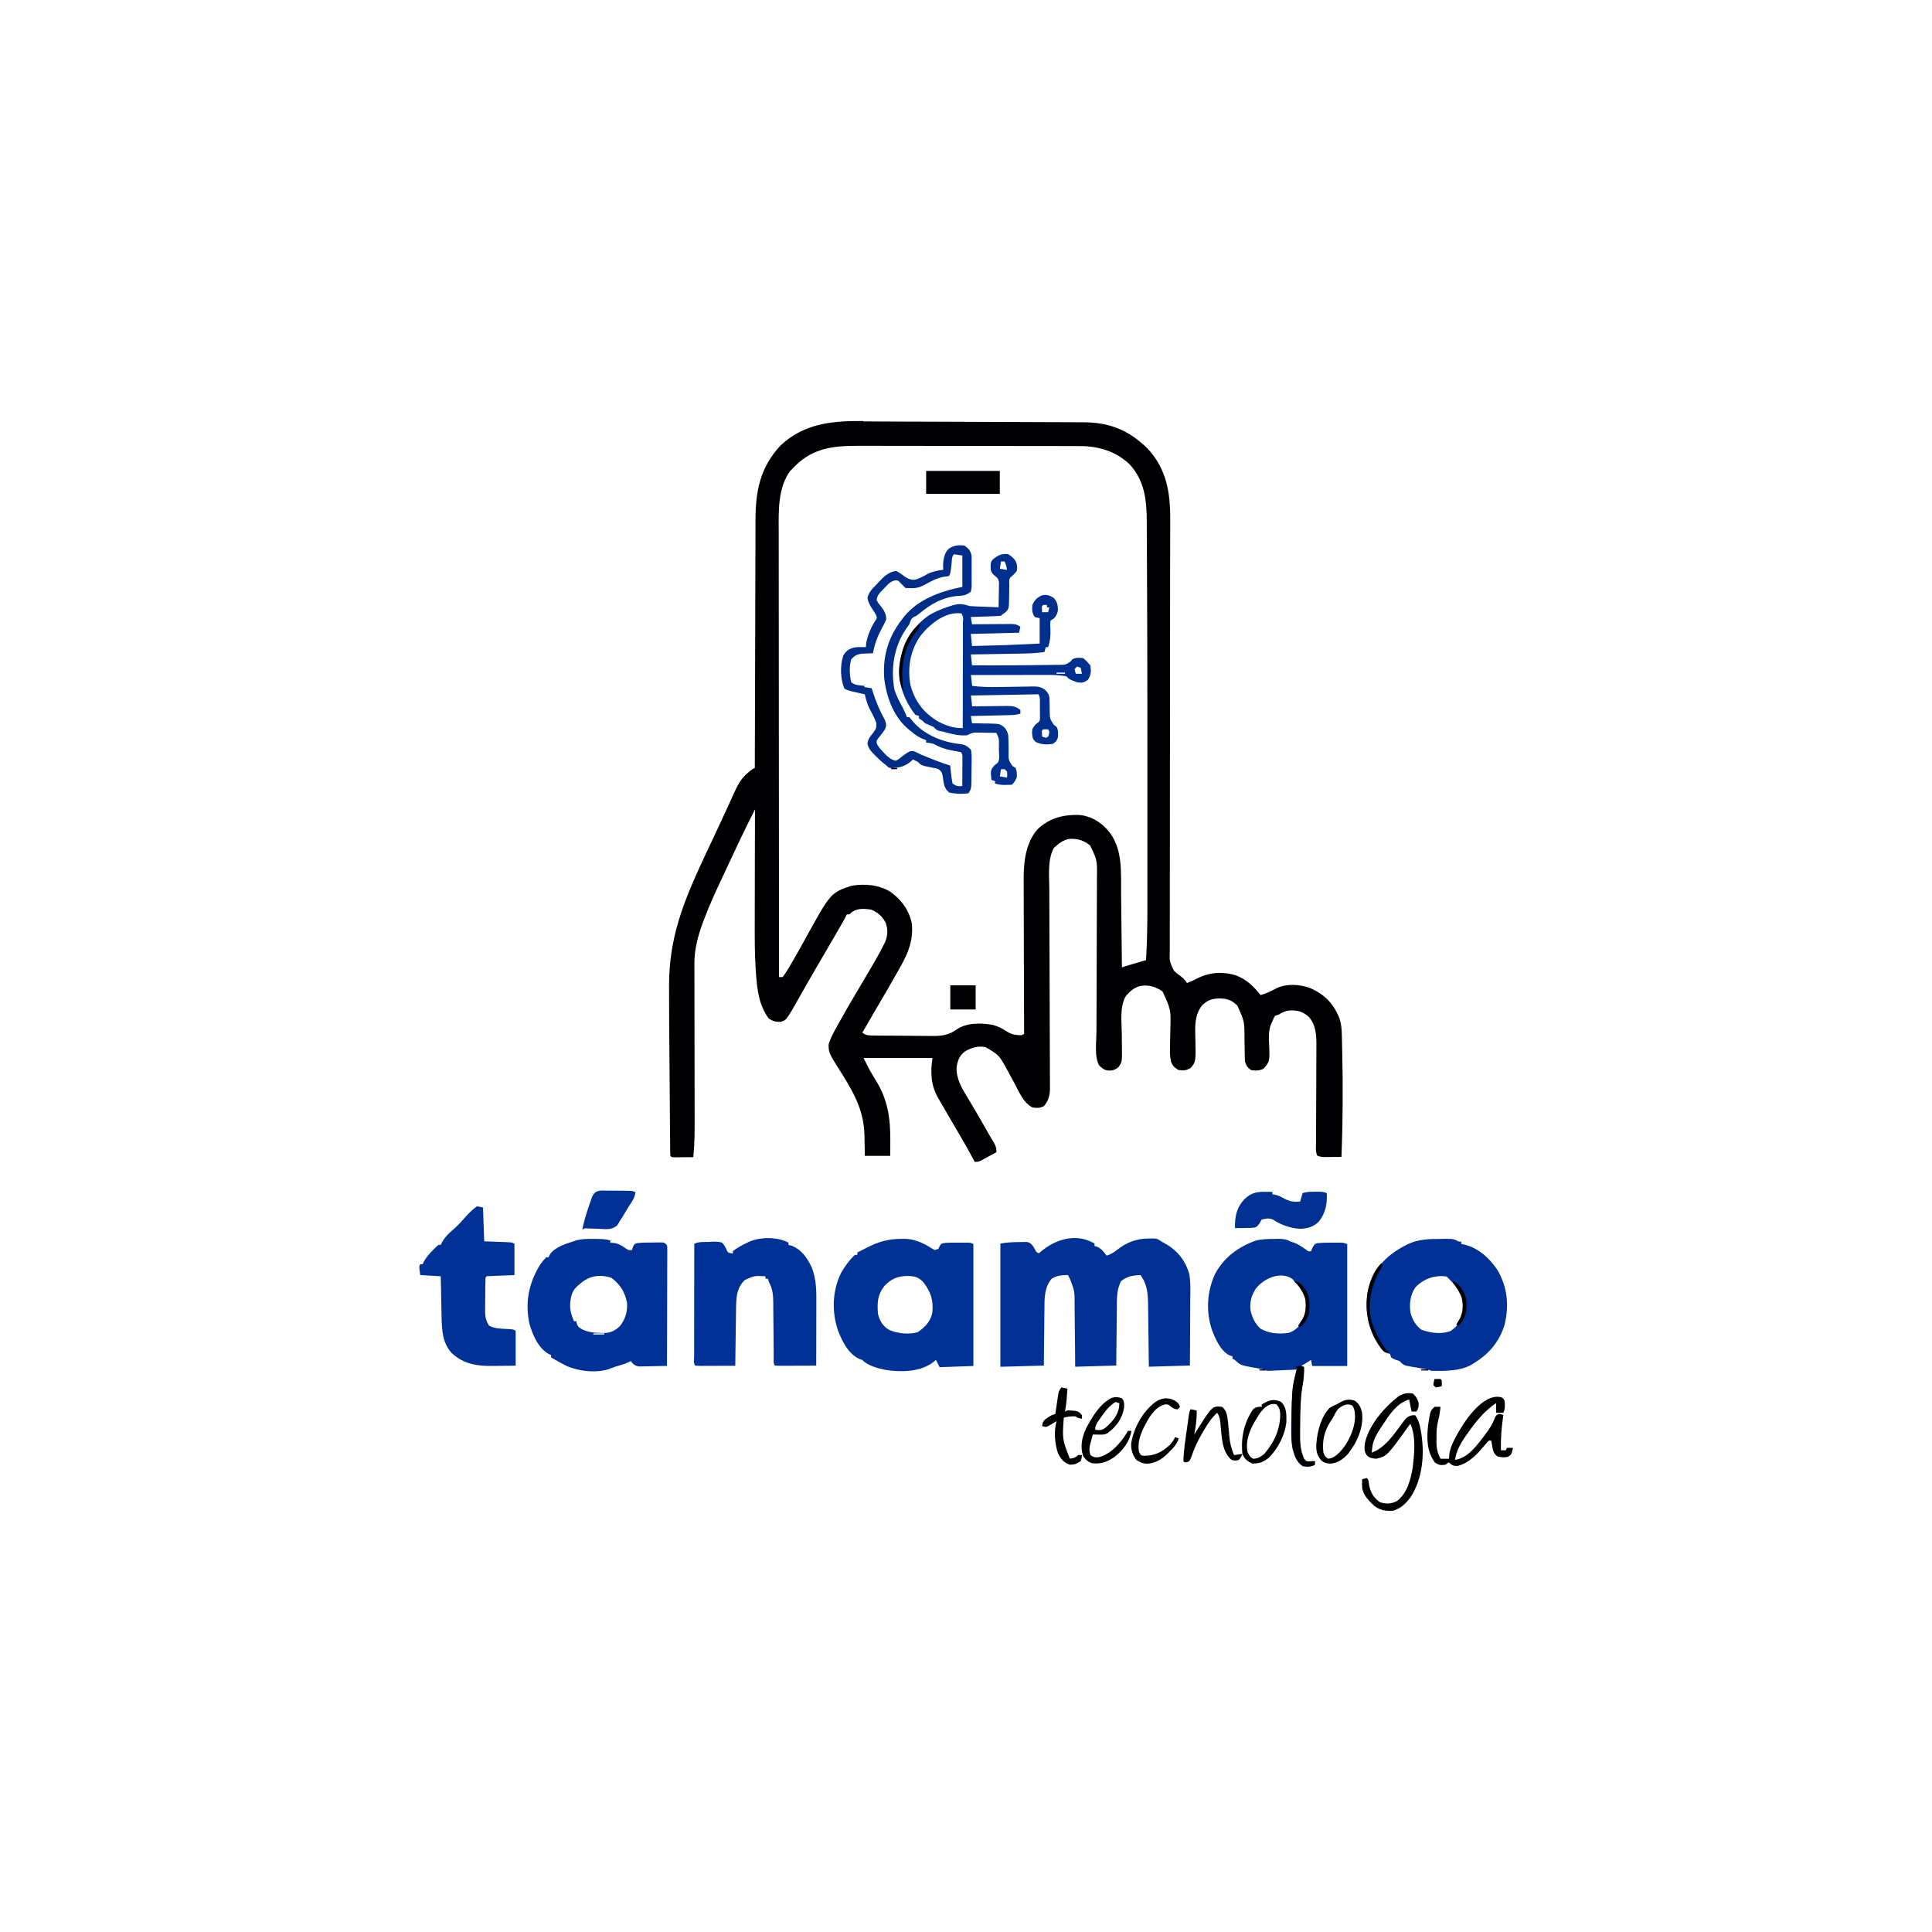 <?xml version="1.0" encoding="UTF-8"?>
<svg version="1.1" viewBox="0 0 1128 1600" width="1280" height="1280" xmlns="http://www.w3.org/2000/svg">
<path transform="translate(479 349)" d="m0 0c1.89 0.01 3.79 0.019 5.68 0.027 3.9 0.018 7.8 0.041 11.7 0.069 5.38 0.037 10.8 0.054 16.1 0.063 1.69 0.003 3.38 0.006 5.08 0.009 1.25 0.002 1.25 0.002 2.53 0.004 17.5 0.035 35 0.117 52.5 0.197 9.98 0.045 20 0.085 29.9 0.111 8.84 0.023 17.7 0.056 26.5 0.102 4.64 0.024 9.28 0.043 13.9 0.049 4.34 0.006 8.67 0.026 13 0.057 1.58 0.009 3.16 0.013 4.73 0.011 21.9-0.017 37.7 6.16 53.6 21.6 15.7 16.7 19 36.4 18.9 58.4-0.003 1.6-0.005 3.19-0.006 4.79-0.005 3.46-0.012 6.93-0.022 10.4-0.016 5.64-0.026 11.3-0.034 16.9-0.009 6.07-0.019 12.1-0.031 18.2-0.029 15-0.041 30.1-0.041 45.1-1.41e-4 1.63-1.41e-4 1.63-2.84e-4 3.3-7.22e-4 8.96-7.25e-4 17.9-5e-4 26.9 1.61e-4 8.07-3.51e-4 16.1-0.002 24.2-1.98e-4 1.15-3.96e-4 2.3-6e-4 3.49-0.004 18.7-0.041 37.3-0.088 56-0.048 19.2-0.058 38.3-0.034 57.5 0.014 11.8-0.003 23.6-0.058 35.4-0.035 8.09-0.033 16.2-0.003 24.3 0.017 4.67 0.017 9.34-0.027 14-0.039 4.28-0.033 8.55 0.011 12.8 0.008 1.55-0.002 3.09-0.03 4.63-0.226 8.67-0.226 8.67 3.48 16.3 2.61 2.42 2.61 2.42 5.36 4.37 2.36 1.75 3.81 3.38 5.44 5.81 3.07-1.15 5.97-2.48 8.88-4 10-4.98 20.7-5.65 31.5-2.38 8.95 3.4 14.7 9.04 20.6 16.4 4.85-1.4 9.1-3.52 13.5-5.88 8.25-3.75 18.6-3.06 27-0.152 12 5.06 19.5 12.6 24.5 24.6 1.79 4.87 2.11 9.37 2.23 14.5 0.021 0.804 0.042 1.61 0.063 2.44 0.067 2.65 0.125 5.3 0.183 7.94 0.021 0.911 0.042 1.82 0.063 2.76 0.663 29.3 0.564 58.5-0.626 87.8-2.58 0.027-5.17 0.047-7.75 0.062-0.73 0.008-1.46 0.017-2.21 0.025-6.75 0.031-6.75 0.031-10-1.09-1.71-3.42-1.11-7.32-1.08-11.1 0.003-0.942 0.006-1.88 0.009-2.85 0.007-2.05 0.017-4.1 0.028-6.15 0.017-3.25 0.028-6.5 0.036-9.75 0.025-9.24 0.06-18.5 0.105-27.7 0.027-5.65 0.044-11.3 0.055-16.9 0.006-2.15 0.016-4.3 0.03-6.45 0.019-3.02 0.026-6.04 0.03-9.05 0.009-0.881 0.018-1.76 0.027-2.67-0.013-8.14-0.741-16-6.24-22.3-5.1-4.55-9.67-5.68-16.4-5.37-3.29 0.478-5.74 1.61-8.55 3.37-0.99 0.33-1.98 0.66-3 1-1.12 1.65-1.12 1.65-2 4-0.516 1.13-1.03 2.26-1.56 3.43-2 5.34-1.66 10.5-1.44 16.1 0.554 14.4 0.554 14.4-4.69 20.4-3.44 1.58-6.59 1.76-10.3 1.06-2.97-2.21-3.83-3.49-5-7-0.117-2.38-0.179-4.77-0.211-7.16-0.028-1.45-0.057-2.9-0.086-4.35-0.041-2.27-0.078-4.54-0.104-6.81 0.045-14.9 0.045-14.9-5.91-28.1-4.72-4.5-8.23-5.75-14.7-5.94-6.48 0.192-10 1.43-14.7 6-6.12 8.08-5.64 17.2-5.38 26.9 0.468 19.7 0.468 19.7-4.12 24.9-3.62 1.93-5.76 2.08-9.81 1.5-3.2-1.85-4.64-3.19-6.13-6.58-1.09-4.3-1.04-8.18-0.921-12.6 0.025-1.8 0.05-3.6 0.074-5.4 0.049-2.81 0.105-5.61 0.172-8.42 0.526-16.9 0.526-16.9-6.38-32-5.82-4.14-11.7-5.73-18.7-4.57-4.96 1.37-8.93 4.68-12 8.73-4.89 8.81-3.22 21.3-3.09 31.1 0.028 2.42 0.052 4.84 0.071 7.27 0.012 1.49 0.029 2.99 0.053 4.48 0.108 11.3 0.108 11.3-3.12 15.9-3.32 2.33-5.04 2.74-9 2.5-3.04-0.682-4.8-2.24-6.93-4.43-3.87-7.74-2.12-18.9-2.07-27.4 0.005-1.53 0.01-3.06 0.014-4.6 0.01-3.28 0.023-6.56 0.038-9.84 0.023-5.2 0.036-10.4 0.048-15.6 0.033-14.8 0.075-29.5 0.138-44.3 0.035-8.17 0.058-16.3 0.07-24.5 0.008-5.16 0.029-10.3 0.06-15.5 0.016-3.22 0.019-6.43 0.019-9.65 0.002-1.48 0.01-2.97 0.023-4.45 0.191-13.9 0.191-13.9-5.66-26.1-5.61-4.3-9.9-5.68-16.9-5.48-5.54 0.841-9.02 3.91-13.1 7.48-5.37 9.71-3.88 22.8-3.8 33.6 0.005 1.86 0.01 3.72 0.014 5.59 0.01 3.99 0.025 7.97 0.046 12 0.032 6.31 0.047 12.6 0.06 18.9 0.034 15.7 0.087 31.3 0.149 47 0.049 12.2 0.09 24.4 0.112 36.6 0.011 6.27 0.037 12.5 0.073 18.8 0.019 3.9 0.026 7.8 0.029 11.7 0.004 1.8 0.013 3.61 0.028 5.41 0.019 2.47 0.02 4.93 0.017 7.4 0.015 1.07 0.015 1.07 0.031 2.15-0.04 5.68-1.25 10.5-5.13 14.8-3.4 1.61-5.52 1.63-9.25 1.06-7.7-3.81-11.1-12.8-15-20-1.27-2.34-2.55-4.68-3.83-7.02-0.838-1.53-1.67-3.05-2.49-4.59-6.44-11.8-6.44-11.8-17.7-18.4-6.31-1.2-11.3 0.385-16.8 3.46-4.66 3.31-6.16 7.36-7.11 12.9-0.552 9.8 4.45 17.9 9.38 26 1.26 2.11 2.51 4.22 3.77 6.33 0.632 1.06 1.26 2.11 1.92 3.2 2.89 4.87 5.7 9.79 8.5 14.7 0.484 0.849 0.968 1.7 1.47 2.57 0.896 1.57 1.79 3.15 2.68 4.72 0.798 1.39 1.61 2.77 2.45 4.14 2.05 3.39 2.78 4.92 2.78 9-2.43 1.34-4.87 2.67-7.31 4-1.04 0.572-1.04 0.572-2.09 1.16-5.26 2.84-5.26 2.84-8.6 2.84-0.389-0.741-0.779-1.48-1.18-2.25-4.18-7.86-8.6-15.5-13.1-23.2-4.22-7.13-8.37-14.3-12.5-21.5-1.03-1.78-2.09-3.55-3.15-5.32-6.42-11-6.81-21.4-5.04-33.7h-57c4.71 9.55 4.71 9.55 10.1 18.5 10 16 12.1 31.5 12 50.1-0.005 1.2-0.009 2.4-0.014 3.63-0.012 2.93-0.03 5.87-0.049 8.8h-21c-0.037-1.95-0.075-3.91-0.113-5.92-0.049-1.94-0.098-3.87-0.149-5.81-0.049-1.97-0.084-3.94-0.118-5.91-0.595-21.3-9.89-36.6-21-54.1-8.53-13.6-8.53-13.6-8.66-20.5 1.56-5.47 4.22-10.1 7-15.1 0.593-1.07 1.19-2.15 1.8-3.25 4.44-8.01 9.03-15.9 13.7-23.8 3.05-5.11 6.08-10.2 9.1-15.4 1.09-1.85 2.19-3.7 3.29-5.55 3.54-5.98 6.95-12 10.1-18.2 0.566-1.1 1.13-2.2 1.72-3.34 2.35-5.62 2.6-10.7 0.453-16.4-2.77-5.09-6.66-8.76-12.1-10.7-5.46-0.81-10.9-1.23-15.6 2-0.784 0.66-1.57 1.32-2.38 2h-2c-0.268 0.552-0.537 1.1-0.813 1.67-1.31 2.57-2.73 5.06-4.17 7.56-0.598 1.04-1.2 2.07-1.81 3.14-0.645 1.11-1.29 2.23-1.95 3.38-0.678 1.17-1.36 2.35-2.03 3.52-4.92 8.52-9.88 17-14.9 25.5-3.26 5.57-6.47 11.2-9.66 16.8-0.362 0.637-0.723 1.27-1.1 1.93-1.77 3.11-3.53 6.23-5.28 9.35-0.637 1.12-1.27 2.25-1.93 3.4-0.56 0.994-1.12 1.99-1.7 3.01-5.23 8.48-5.23 8.48-9.7 9.76-4-0.073-6.32-0.53-9.62-2.81-7.92-10.6-9.58-23.6-10.5-36.4-0.084-1.18-0.169-2.35-0.256-3.56-0.89-13.5-0.883-27-0.827-40.5 0.005-2.7 0.007-5.39 0.009-8.09 0.006-6.29 0.022-12.6 0.043-18.9 0.023-7.18 0.033-14.4 0.043-21.5 0.021-14.7 0.056-29.5 0.101-44.2-6.15 12.2-6.15 12.2-12.1 24.5-0.334 0.706-0.667 1.41-1.01 2.14-1.06 2.24-2.11 4.47-3.16 6.71-0.549 1.17-0.549 1.17-1.11 2.36-1.86 3.95-3.72 7.91-5.57 11.9-1.28 2.74-2.57 5.47-3.87 8.2-5.49 11.5-10.7 23.1-15.3 35.1-0.358 0.945-0.717 1.89-1.09 2.86-4 10.9-6.99 22-6.97 33.6 7.05e-5 1.24 1.41e-4 2.47 2.14e-4 3.75 0.005 1.35 0.01 2.71 0.016 4.06 0.002 1.44 0.003 2.88 0.004 4.32 0.003 3.09 0.009 6.19 0.018 9.28 0.014 4.91 0.019 9.82 0.024 14.7 0.012 11.3 0.034 22.6 0.056 34 0.02 10.3 0.038 20.7 0.048 31 0.004 4.07 0.01 8.14 0.022 12.2 0.09 32.5 0.09 32.5-1.08 47.3-0.919 0.006-0.919 0.006-1.86 0.013-1.21 0.008-1.21 0.008-2.44 0.017-0.797 0.005-1.59 0.011-2.41 0.017-1.68 0.012-3.37 0.028-5.05 0.044-0.728 0.003-1.46 5e-3 -2.21 0.008-0.749 0.005-1.5 0.011-2.27 0.016-1.77-0.114-1.77-0.114-2.77-1.11-0.108-1.45-0.147-2.91-0.158-4.36-0.01-0.944-0.02-1.89-0.03-2.86-0.006-1.04-0.011-2.09-0.017-3.17-0.01-1.09-0.02-2.19-0.03-3.32-0.032-3.66-0.057-7.31-0.081-11-0.021-2.56-0.042-5.12-0.063-7.68-0.044-5.4-0.085-10.8-0.123-16.2-0.039-5.48-0.08-11-0.125-16.4-0.005-0.665-0.011-1.33-0.017-2.02-0.011-1.34-0.022-2.68-0.033-4.01-0.355-43.6-0.355-43.6-0.393-65.3-0.003-1.4-0.006-2.81-0.012-4.21-0.136-40.5 12.1-70.4 29.2-107 2.88-6.08 5.73-12.2 8.59-18.3 0.949-2.02 1.9-4.04 2.85-6.07 2.93-6.23 5.83-12.5 8.67-18.7 0.499-1.1 0.999-2.2 1.51-3.33 0.917-2.03 1.83-4.06 2.74-6.09 3-6.63 5.97-12.5 11.6-17.2 0.683-0.584 1.37-1.17 2.07-1.77 1.8-1.42 1.8-1.42 3.8-2.42 0.002-1.14 0.005-2.28 0.007-3.46 0.059-27.8 0.135-55.6 0.228-83.4 0.009-2.68 0.018-5.36 0.027-8.04 0.002-0.666 0.004-1.33 0.007-2.02 0.035-10.8 0.06-21.5 0.081-32.3 0.022-11.1 0.055-22.1 0.098-33.2 0.024-6.2 0.043-12.4 0.049-18.6 0.006-5.85 0.026-11.7 0.057-17.5 0.009-2.14 0.013-4.27 0.011-6.41-0.014-24 3.67-43.7 20.6-61.9 19.5-18.5 43.1-20.6 68.7-20.4zm-59.9 40.1c-11.2 14.3-10.3 34.4-10.2 51.8-8.75e-4 1.6-0.003 3.21-0.005 4.81-0.004 4.35 0.003 8.7 0.014 13 0.009 4.71 0.006 9.42 0.004 14.1-0.001 8.14 0.005 16.3 0.017 24.4 0.016 11.8 0.021 23.5 0.024 35.3 0.004 19.1 0.018 38.2 0.037 57.3 0.018 18.6 0.033 37.1 0.041 55.7 5.25e-4 1.15 0.001 2.29 0.002 3.47 0.003 5.75 0.005 11.5 0.008 17.2 0.021 47.6 0.056 95.2 0.101 143h3c1.59-2.07 2.92-4.08 4.25-6.31 0.425-0.695 0.851-1.39 1.29-2.11 4.5-7.45 8.67-15.1 12.9-22.7 21.3-38.7 21.3-38.7 38.5-44.5 11.2-1.91 23-0.858 32.7 5.25 9 6.68 15.3 15.2 17.4 26.4 1.11 13.6-2.81 23.5-9.38 35.2-0.517 0.936-1.03 1.87-1.57 2.84-5.63 10.1-11.5 20.1-17.4 30.1-2.71 4.62-5.39 9.26-8.08 13.9-0.471 0.814-0.941 1.63-1.43 2.47-1.07 1.84-2.13 3.69-3.2 5.53 3.55 2.37 5.12 2.27 9.33 2.32 1.31 0.019 2.62 0.038 3.97 0.058 1.43 0.01 2.87 0.018 4.3 0.026 1.47 0.011 2.95 0.023 4.42 0.035 3.09 0.021 6.19 0.033 9.28 0.04 3.94 0.011 7.88 0.059 11.8 0.116 3.05 0.037 6.1 0.048 9.14 0.051 1.45 0.006 2.9 0.022 4.35 0.048 8.17 0.138 14.4-0.297 21.3-5.22 8.44-5.92 20.2-5.66 30-3.97 4.2 1.13 7.56 2.69 11.2 5.12 4.08 2.76 8.03 3.52 12.9 3.38 0.66-0.33 1.32-0.66 2-1-0.003-0.708-0.006-1.42-0.008-2.14-0.067-17.3-0.116-34.6-0.147-51.8-0.015-8.36-0.036-16.7-0.071-25.1-0.03-7.29-0.049-14.6-0.056-21.9-0.004-3.85-0.013-7.71-0.035-11.6-0.021-3.64-0.027-7.28-0.022-10.9-0.001-1.95-0.017-3.89-0.034-5.84 0.048-14 1.93-29.1 11.4-40.1 9.54-9.15 20.7-12.2 33.6-12 9.84 0.505 17.9 5.22 24.4 12.3 13.1 15.1 11.1 34.9 11.3 53.7 0.021 1.75 0.042 3.5 0.063 5.25 0.055 4.55 0.104 9.1 0.153 13.7 0.051 4.67 0.106 9.33 0.161 14 0.107 9.12 0.208 18.2 0.307 27.3 0.857-0.266 1.71-0.531 2.6-0.805 1.14-0.353 2.29-0.706 3.46-1.07 1.13-0.348 2.25-0.696 3.41-1.05 3.5-1.06 7.01-2.07 10.5-3.07 0.878-14.5 1.14-29 1.13-43.6 0.001-2.3 0.003-4.59 0.005-6.89 0.005-6.21 0.003-12.4-3.79e-4 -18.6-0.002-5.96-5.25e-4 -11.9 9.27e-4 -17.9 0.003-12.6-4.1e-4 -25.3-0.006-37.9-0.004-10.6-0.004-21.1 9.19e-4 -31.7 0.015-36.1-0.013-72.3-0.114-108-0.011-4.04-0.022-8.08-0.031-12.1-0.039-16.3-0.102-32.6-0.202-48.9-0.029-4.78-0.049-9.56-0.061-14.3-0.014-5.54-0.048-11.1-0.095-16.6-0.014-2-0.022-4.01-0.022-6.01-0.012-17.9-1.56-34.6-14.4-48.3-11.3-10.6-25.5-14.9-40.8-14.9-0.851-0.003-1.7-0.006-2.58-9e-3 -2.85-0.009-5.69-0.01-8.54-0.012-2.04-0.005-4.09-0.01-6.13-0.015-5.55-0.013-11.1-0.02-16.7-0.024-3.47-0.003-6.95-0.007-10.4-0.011-10.9-0.014-21.8-0.023-32.6-0.027-12.5-0.004-25.1-0.022-37.6-0.051-9.7-0.022-19.4-0.032-29.1-0.033-5.79-0.001-11.6-0.007-17.4-0.025-5.45-0.017-10.9-0.019-16.4-0.01-1.99 7.65e-4 -3.98-0.004-5.97-0.013-22.8-0.107-40.4 2.36-56.1 20.4z" fill="#000002"/>
<path transform="translate(669 1029)" d="m0 0c0.476 0.289 0.951 0.578 1.44 0.875v2c1.08 0.309 1.08 0.309 2.19 0.625 3.74 1.83 5.3 4.08 7.81 7.38 3.42-1.07 5.91-2.62 8.69-4.81 8.29-6.4 16-9.32 26.4-9.38 1.22-0.014 2.44-0.028 3.7-0.043 3.18 0.23 3.18 0.23 6.18 2.23 1.62 0.939 3.25 1.88 4.88 2.81 9.35 5.64 15.4 13.5 18.5 24 1.33 6.62 0.999 13.4 0.931 20.1-0.006 1.62-0.01 3.24-0.013 4.87-0.011 4.24-0.041 8.48-0.074 12.7-0.036 5.1-0.05 10.2-0.067 15.3-0.029 7.72-0.086 15.4-0.139 23.2-11.2 0.33-22.4 0.66-34 1-0.049-4.3-0.098-8.6-0.148-13-0.045-3.45-0.091-6.9-0.139-10.3-0.05-3.63-0.096-7.26-0.135-10.9-0.037-3.5-0.084-7-0.136-10.5-0.027-1.97-0.045-3.94-0.063-5.92-0.153-9.43-0.466-17.6-6.38-25.3-6.34 0.287-10.9 1.04-16 5-3.7 7.23-3.47 14.3-3.51 22.3-0.017 1.38-0.035 2.76-0.054 4.14-0.047 3.6-0.077 7.21-0.103 10.8-0.03 3.69-0.076 7.37-0.121 11.1-0.087 7.22-0.147 14.4-0.209 21.6-11.2 0.33-22.4 0.66-34 1-0.056-6.92-0.056-6.92-0.113-14-0.03-2.93-0.061-5.86-0.096-8.79-0.054-4.65-0.105-9.29-0.137-13.9-0.026-3.75-0.067-7.5-0.117-11.2-0.017-1.43-0.028-2.85-0.034-4.28 0.041-10.3 0.041-10.3-3.5-19.8-0.588-1.21-0.588-1.21-1.19-2.44-0.268-0.516-0.536-1.03-0.812-1.56-5.1 0.111-8.97 0.401-13.4 3-6.4 7.49-6.03 16.6-6.07 26-0.018 1.32-0.036 2.64-0.054 4-0.047 3.48-0.077 6.95-0.103 10.4-0.03 3.56-0.076 7.12-0.121 10.7-0.087 6.96-0.147 13.9-0.209 20.9-11.9 0.33-23.8 0.66-36 1v-102c5.02-1 9.53-1.22 14.6-1.25 0.859-0.021 1.72-0.041 2.6-0.062 1.24-0.008 1.24-0.008 2.5-0.016 0.748-0.009 1.5-0.019 2.27-0.028 2.57 0.457 3.38 1.35 5.01 3.36 0.516 0.866 1.03 1.73 1.56 2.62 1.22 2.49 1.22 2.49 3.44 3.38 0.499-0.447 0.998-0.895 1.51-1.36 12-10.1 28.4-15.3 43-7.52zm-46.6 9.88 1 2z" fill="#003093"/>
<path transform="translate(820 1026)" d="m0 0c0.79-0.009 1.58-0.019 2.39-0.029 3.96 0.022 6.86 0.099 10.3 2.28 0.887 0.247 1.77 0.495 2.69 0.75 3.92 1.48 6.96 3.59 10.4 6.01 1.85 1.42 1.85 1.42 3.95 1.24 0.588-1.45 0.588-1.45 1.19-2.94 1.81-3.06 1.81-3.06 3.82-3.75 4.21-0.446 8.38-0.461 12.6-0.441 1.29-0.006 1.29-0.006 2.6-0.012 1.24 0.002 1.24 0.002 2.5 0.004 0.748 0.001 1.5 0.002 2.27 0.003 2.01 0.129 2.01 0.129 5.01 1.13v101h-29c-0.33-1.65-0.66-3.3-1-5-2.64 1.65-5.28 3.3-8 5 0.66 0.33 1.32 0.66 2 1 0.219 5.7-0.384 10.9-1.46 16.5-1.56 10.2-1.75 20.5-1.78 30.9-0.01 2.33-0.041 4.66-0.072 6.99-0.055 7.7 0.07 14.5 3.31 21.6 1.96 2.41 1.96 2.41 5.62 2.12 1.11-0.041 2.23-0.083 3.38-0.125v3c-3.29 1.64-6.47 1.77-10 1-5.25-3.52-6.9-8.98-8.4-14.8-1.08-5.69-1.04-11.3-0.975-17.1 0.007-1.29 0.013-2.58 0.02-3.91 0.154-14.5 0.535-30.2 4.36-44.2-0.752 0.035-1.5 0.071-2.28 0.108-3.39 0.157-6.77 0.306-10.2 0.455-1.18 0.056-2.37 0.112-3.59 0.17-1.12 0.048-2.25 0.097-3.41 0.146-1.04 0.047-2.08 0.094-3.16 0.143-2.41-0.022-2.41-0.022-3.41-1.02-1.6-0.303-3.2-0.566-4.81-0.812-15.7-2.74-15.7-2.74-20.2-7.19-0.66-0.33-1.32-0.66-2-1v-2c-0.742-0.229-1.49-0.459-2.25-0.695-7.67-3.64-11.9-13.8-14.8-21.3-4.97-15.3-4.1-31.6 2.66-46.2 7.46-13.8 18.9-22.2 33.4-27.5 5.32-1.49 10.8-1.45 16.2-1.5zm-15.9 41.1c-3.72 5.66-5.34 11.3-4.41 18.1 1.35 6.16 3.48 10.6 8 15 7.08 4.21 15.5 4.8 23.5 3.63 6-1.88 9.57-6.19 12.5-11.5 2.6-5.98 3.09-12.3 1.24-18.6-1.97-4.81-4.33-8.08-8.27-11.5-1.02-1.39-1.02-1.39-2.06-2.81-9.65-7.18-23.9-0.764-30.5 7.67z" fill="#003194"/>
<path transform="translate(510 1026)" d="m0 0c0.764-0.021 1.53-0.041 2.32-0.062 8.75-0.059 16.2 3.31 23.5 8.06 0.763 0.412 1.53 0.825 2.31 1.25 0.99-0.33 1.98-0.66 3-1 0.464-0.99 0.464-0.99 0.938-2 1.06-2 1.06-2 2.82-2.62 2.43-0.415 4.69-0.513 7.15-0.516 0.926-0.001 1.85-0.003 2.8-0.004 1.44 0.006 1.44 0.006 2.91 0.012 1.45-0.006 1.45-0.006 2.93-0.012 0.923 0.001 1.85 0.003 2.8 0.004 1.27 0.002 1.27 0.002 2.56 0.003 2.09 0.129 2.09 0.129 4.09 1.13v101c-9.24 0.33-18.5 0.66-28 1-0.99-1.98-1.98-3.96-3-6-0.949 0.763-1.9 1.53-2.88 2.31-10.8 7.69-26.1 7.96-38.8 5.94-6.54-1.32-14.6-3.43-19.4-8.25-1.14-0.402-1.14-0.402-2.31-0.812-9-3.98-14.1-14.4-17.6-23.1-5.38-15.6-4.96-33 2.28-47.9 3.13-5.54 6.95-10.9 11.6-15.2h2v-2c2.19-1.11 4.37-2.21 6.56-3.31 0.609-0.309 1.22-0.617 1.85-0.936 9.31-4.68 17.1-6.93 27.5-7zm-13.8 39.3c-5.66 7.24-5.8 13.9-5.09 22.9 1.49 5.75 3.83 9.85 9 13 6.99 3.22 16.6 4.27 24 2 5.94-4.12 10.5-8.77 12-16 1.05-10.3-1.27-17.4-7.56-25.5-4.1-4.21-7.21-4.84-13.1-5-8.23 0.137-13.7 2.51-19.3 8.57z" fill="#003194"/>
<path transform="translate(255 1026)" d="m0 0c0.833 6.45e-4 1.67 0.001 2.52 0.002 4.07 0.029 7.88 0.172 11.9 1.19v2c1.49 0.093 1.49 0.093 3 0.188 4.1 0.55 6.87 2.4 10.2 4.75 1.88 1.31 1.88 1.31 4.8 1.06 0.227-0.804 0.454-1.61 0.688-2.44 1.31-2.56 1.31-2.56 3.26-3.21 4.42-0.508 8.8-0.536 13.2-0.539 0.915-0.012 1.83-0.025 2.77-0.037 1.31-0.003 1.31-0.003 2.65-0.006 1.19-0.006 1.19-0.006 2.41-0.013 1.98 0.243 1.98 0.243 3.98 2.24 0.246 1.81 0.246 1.81 0.241 4.04 0.003 0.844 0.005 1.69 0.008 2.56-0.011 1.39-0.011 1.39-0.022 2.81 2.92e-4 0.976 5.84e-4 1.95 8.85e-4 2.96-0.001 3.24-0.017 6.47-0.033 9.71-0.004 2.24-0.007 4.48-0.009 6.72-0.008 5.9-0.027 11.8-0.049 17.7-0.02 6.02-0.03 12-0.04 18.1-0.021 11.8-0.056 23.6-0.098 35.4-4.25 0.116-8.5 0.187-12.8 0.25-1.21 0.034-2.41 0.067-3.66 0.102-1.74 0.019-1.74 0.019-3.52 0.039-1.6 0.031-1.6 0.031-3.24 0.064-3.49-0.558-4.64-1.77-6.84-4.45-0.558 0.299-1.12 0.598-1.69 0.906-2.39 1.13-4.7 1.87-7.25 2.59-2.68 0.778-5.23 1.57-7.81 2.62-10.7 4.15-25.7 2.5-36-1.94-4.51-2.22-8.9-4.68-13.2-7.19v-2c-0.589-0.258-1.18-0.516-1.79-0.781-8.76-4.82-13.3-15.6-16-24.7-4-17.8-0.702-34.1 8.81-49.5 1.57-2.25 3.05-4.05 5-6h2c0.235-0.597 0.469-1.19 0.711-1.81 3.59-6.11 12.7-9.17 19.3-11.2 1.04-0.352 2.07-0.704 3.14-1.07 4.6-1.11 8.78-1.19 13.5-1.12zm-10.6 37.2c-0.597 0.48-1.19 0.959-1.81 1.45-4.85 4.23-5.81 8.56-6.41 14.8-0.24 5.58 0.99 9.67 3.21 14.8h2c0.084 0.603 0.168 1.21 0.254 1.83 0.986 2.87 2.04 3.46 4.68 4.92 5.07 2.36 9.74 2.79 15.2 2.88 1.14 0.034 1.14 0.034 2.3 0.069 5.77-0.078 9.32-1.74 13.5-5.69 4.55-5.5 6.38-11.9 6-19-1.66-9.12-5.6-15.5-13-21-9.68-3.23-18.5-1.71-26 5zm11 41v1h9v-1h-9z" fill="#003196"/>
<path transform="translate(957 1026)" d="m0 0c1.53-0.012 1.53-0.012 3.09-0.023 0.98 0.003 1.96 0.005 2.97 0.008 1.32 0.003 1.32 0.003 2.66 0.007 2.57 0.276 4.16 1.04 6.41 2.26h2v2c0.73 0.125 1.46 0.25 2.21 0.379 11.7 2.6 21.2 11.3 27.7 21 8.36 14.2 9.8 29.3 6.09 45.1-4.22 14.4-13.3 24.9-26 32.5-0.66 0.411-1.32 0.822-2 1.25-9.49 5.06-22.4 5.08-33 4.75-0.99-0.495-0.99-0.495-2-1-1.85-0.343-3.7-0.65-5.56-0.938-7.96-1.3-7.96-1.3-11.5-2-0.692-0.133-1.38-0.266-2.1-0.402-2.22-0.796-3.22-1.98-4.84-3.66-1.49-0.495-1.49-0.495-3-1-2.12-0.875-2.12-0.875-4-2-0.33-0.99-0.66-1.98-1-3-0.915-0.218-0.915-0.218-1.85-0.441-5.03-1.3-8.03-7.73-10.6-11.9-7.41-13.7-8.56-29.5-4.64-44.4 5.36-15.8 15.4-25.8 30.1-33.2 0.648-0.338 1.3-0.675 1.96-1.02 8.45-4.02 17.7-4.3 26.9-4.23zm-20.9 40.2c-4.31 6.54-5.01 13.3-4 21 1.61 5.72 4.19 10.4 9 14 7.29 2.78 17.2 4.05 24.5 0.902 5.59-3.92 9.09-9.18 10.5-15.9 0.706-7.23-0.214-13.4-4.69-19.2-2.34-2.71-4.78-5.26-7.31-7.79-0.66-0.66-1.32-1.32-2-2-9.65-1.6-19.4 1.92-26 9z" fill="#003196"/>
<path transform="translate(417,1029)" d="m0 0v2c1.27 0.309 1.27 0.309 2.56 0.625 8.24 3.3 12.6 9.61 16.4 17.4 4.41 10.4 4.14 20.9 4.1 32-0.002 1.45-0.003 2.89-0.004 4.34-0.004 3.78-0.014 7.56-0.025 11.3-0.01 3.87-0.015 7.74-0.02 11.6-0.011 7.57-0.028 15.1-0.049 22.7-4.82 0.025-9.65 0.043-14.5 0.055-1.64 0.005-3.28 0.012-4.93 0.021-2.36 0.012-4.71 0.018-7.07 0.022-0.739 0.005-1.48 0.01-2.24 0.016-1.77 1.96e-4 -3.53-0.051-5.3-0.113-1.75-1.75-1.14-4.22-1.16-6.6-0.01-1.2-0.021-2.4-0.031-3.63-0.007-1.31-0.015-2.61-0.022-3.96-0.013-1.35-0.027-2.7-0.041-4.05-0.062-5.74-0.116-11.5-0.149-17.2-0.021-3.51-0.056-7.02-0.101-10.5-0.021-1.98-0.026-3.96-0.031-5.94-0.088-6.48-0.351-11.3-3.47-17.1-0.33-0.99-0.66-1.98-1-3h-2v-2c-8.98-0.554-8.98-0.554-17 3-6.31 6.03-7.03 12.7-7.32 21.2-0.041 2.32-0.072 4.64-0.095 6.97-0.019 1.23-0.039 2.46-0.059 3.73-0.059 3.9-0.106 7.8-0.152 11.7-0.037 2.66-0.077 5.31-0.117 7.97-0.096 6.49-0.181 13-0.258 19.5-4.68 0.025-9.36 0.043-14 0.055-1.59 0.005-3.19 0.012-4.78 0.021-2.29 0.012-4.57 0.018-6.86 0.022-0.717 0.005-1.43 0.01-2.17 0.016-1.72 1.96e-4 -3.43-0.051-5.14-0.113-1.94-1.94-1.12-4.89-1.12-7.47 0.004-0.931 0.007-1.86 0.011-2.82-1.46e-4 -0.976-2.92e-4 -1.95-4.43e-4 -2.96 7e-4 -3.24 0.008-6.48 0.016-9.72 0.002-2.24 0.003-4.48 0.004-6.72 0.004-5.91 0.014-11.8 0.025-17.7 0.01-6.03 0.015-12.1 0.02-18.1 0.011-11.8 0.028-23.7 0.049-35.5 3.76-1.88 8.17-1.44 12.3-1.56 0.951-0.062 1.9-0.125 2.88-0.189 2.82-0.065 5.1-0.029 7.81 0.752 1.8 1.95 2.82 3.75 3.89 6.17 0.968 2.03 0.968 2.03 3.24 2.58 0.617 0.082 1.23 0.164 1.87 0.248v-2c3.79-2.8 7.71-5.06 12-7 0.588-0.281 1.18-0.562 1.78-0.852 9.7-3.99 22.9-3.92 32.2 0.852z" fill="#003196"/>
<path transform="translate(599,459)" d="m0 0c3.38 2.15 5.75 4.14 7 8 0.438 2.94 0.438 2.94 0 6-2.44 2.81-2.44 2.81-5 5-1.72 1.72-1.13 4.04-1.14 6.39-0.029 1.65-0.029 1.65-0.059 3.34-0.034 2.33-0.052 4.66-0.055 6.99-0.21 9.49-0.21 9.49-3.23 12.5-1.25 0.874-1.25 0.874-2.52 1.77-0.33 0.33-0.66 0.66-1 1-1.85 0.158-3.71 0.251-5.57 0.316-1.12 0.042-2.25 0.084-3.41 0.127-1.18 0.039-2.37 0.079-3.59 0.119-1.19 0.043-2.38 0.086-3.6 0.131-2.95 0.106-5.89 0.208-8.84 0.307l1 6c1.66-0.016 1.66-0.016 3.35-0.032 4.1-0.036 8.2-0.059 12.3-0.078 1.77-0.01 3.55-0.024 5.32-0.041 2.55-0.024 5.1-0.036 7.65-0.044 0.794-0.01 1.59-0.021 2.41-0.031 3.86-7.88e-4 5.69 0.032 8.98 2.23-0.33 1.65-0.66 3.3-1 5-13.2 0.33-26.4 0.66-40 1l1 10c28-0.661 28-0.661 56-2v-21c-1.98-0.495-1.98-0.495-4-1-2.35-3.17-2.39-6.15-2-10 1.82-4.13 3.87-6.18 8-8 4.11-0.7 5.68-0.187 9.31 1.94 3.13 2.89 3.66 5.75 3.86 9.91-0.25 3.06-1.21 4.83-3.18 7.15-0.99 0.66-1.98 1.32-3 2-0.29 3.35-0.29 3.35-0.062 7.19 0.214 5.52-0.213 9.64-1.94 14.8h-2l-1 4c-6.8 1.01-13.5 1.21-20.4 1.32-1.75 0.031-1.75 0.031-3.53 0.063-3.7 0.065-7.4 0.124-11.1 0.183-2.52 0.043-5.03 0.087-7.55 0.131-6.15 0.107-12.3 0.209-18.4 0.307 0.495 4.46 0.495 4.46 1 9 11.3 0.075 22.7 0.064 34 0 1.45-0.008 1.45-0.008 2.94-0.016 6.14-0.036 12.3-0.1 18.4-0.193 2.02-0.028 4.04-0.048 6.06-0.062 2.85-0.021 5.71-0.068 8.56-0.12 0.856-0.001 1.71-0.002 2.59-0.004 4.84-0.085 4.84-0.085 8.89-2.58 0.515-0.668 1.03-1.34 1.56-2.02 3.14-1.57 5.54-1.35 9-1 2.88 2.44 2.88 2.44 5 5l1 1c0.692 4.79 0.675 8.03-2.12 12.1-3.45 2.32-4.8 2.59-8.88 1.94-6.32-2.32-6.32-2.32-9-5-5.18-0.874-10.2-1.12-15.4-1.11-0.694-1.46e-4 -1.39-2.92e-4 -2.1-4.43e-4 -2.26 6.89e-4 -4.52 0.008-6.78 0.016-1.58 0.002-3.16 0.003-4.74 0.004-4.14 0.004-8.27 0.014-12.4 0.025-4.23 0.01-8.46 0.015-12.7 0.02-8.28 0.011-16.6 0.028-24.8 0.049 0.495 4.46 0.495 4.46 1 9 7.08 0.83 13.9 1.08 21 0.922 2.08-0.027 4.16-0.053 6.25-0.078 3.24-0.043 6.48-0.094 9.72-0.166 3.16-0.067 6.31-0.101 9.47-0.131 0.966-0.029 1.93-0.058 2.93-0.088 4.49-0.018 7.6 0.05 11.2 2.94 3.11 3.36 3.52 4.77 3.55 9.21 0.019 0.918 0.039 1.84 0.059 2.78 0.034 1.93 0.052 3.86 0.055 5.8 0.128 5.91 0.128 5.91 3.23 10.8 0.83 0.646 1.66 1.29 2.52 1.96 1.55 3.1 1.29 5.58 1 9-1.31 2.94-1.31 2.94-4 5-5.02 0.812-9.45 0.682-14.1-1.38-2.87-2.49-2.87-3.53-3.25-7.44 0.02-3.65 0.309-4.11 2.81-7.12 0.846-0.681 1.69-1.36 2.56-2.06 1.55-1.55 1.13-3 1.13-5.15 0.001-0.84 0.003-1.68 0.004-2.55-0.004-0.884-0.008-1.77-0.012-2.68 0.004-0.877 0.008-1.75 0.012-2.66-0.001-0.843-0.003-1.69-0.004-2.55-0.002-1.16-0.002-1.16-0.003-2.35-0.053-2.27-0.053-2.27-1.13-5.07-18.5 0.33-37 0.66-56 1 0.495 4.46 0.495 4.46 1 9 1.03-0.016 2.07-0.031 3.13-0.048 3.85-0.054 7.7-0.089 11.5-0.117 1.66-0.015 3.33-0.035 4.99-0.061 2.4-0.036 4.79-0.053 7.19-0.067 1.11-0.023 1.11-0.023 2.24-0.047 4.45-0.001 7.45 0.442 10.9 3.34v3c-3.86 1.29-7.57 1.23-11.6 1.32-0.839 0.021-1.68 0.042-2.54 0.063-2.68 0.065-5.36 0.124-8.04 0.183-1.82 0.043-3.63 0.087-5.45 0.131-4.45 0.107-8.91 0.208-13.4 0.307 0.33 1.98 0.66 3.96 1 6 0.665 0.004 1.33 0.008 2.02 0.013 3.04 0.033 6.07 0.104 9.11 0.175 1.05 0.006 2.09 0.012 3.17 0.018 8.73 0.249 8.73 0.249 12.4 3.16 3.25 3.7 3.44 6.29 3.46 11 0.019 1.06 0.039 2.11 0.059 3.2 0.034 2.22 0.052 4.44 0.055 6.66-0.081 6.27-0.081 6.27 3.23 11.2 0.83 0.492 1.66 0.985 2.52 1.49 1.1 2.65 1.21 5.15 1 8-1.14 2.43-2.12 4.12-4 6-1.6 0.099-3.21 0.13-4.81 0.125-0.873 0.003-1.75 0.005-2.64 0.008-2.33-0.122-4.31-0.478-6.54-1.13v-2c-0.99-0.33-1.98-0.66-3-1-0.787-8.03-0.787-8.03 2.44-12 1.27-0.99 1.27-0.99 2.56-2 2.29-2.29 1.19-7.74 1.19-10.8 0.012-0.916 0.025-1.83 0.037-2.78 0.002-0.885 0.004-1.77 0.006-2.68 0.004-0.811 0.008-1.62 0.013-2.46-0.266-2.49-0.997-4.12-2.24-6.27-3.25-0.058-6.5-0.094-9.75-0.125-1.38-0.025-1.38-0.025-2.79-0.051-0.889-0.006-1.78-0.013-2.7-0.019-0.817-0.011-1.63-0.021-2.48-0.032-2.53 0.251-4.06 1.06-6.29 2.23-6.11 0.545-11.3-0.647-17.2-2.25-2.81-0.786-2.81-0.786-5.61-1.27-2.7-0.593-3.3-1.56-5.22-3.49-2.32-1.02-4.66-2.02-7-3-0.66-0.66-1.32-1.32-2-2-1.49-0.99-1.49-0.99-3-2v-2c-0.99-0.33-1.98-0.66-3-1-9.44-12.3-14.6-26.4-13-42 2.81-16.5 9.65-29.7 23.5-39.8 5.82-3.7 12-6.13 18.5-8.19 0.758-0.238 1.52-0.477 2.3-0.723 5.34-1.52 8.58-0.986 13.7 0.723 1.84 0.149 3.69 0.248 5.54 0.316 1.61 0.063 1.61 0.063 3.25 0.127 1.12 0.039 2.24 0.079 3.39 0.119 1.13 0.043 2.26 0.086 3.43 0.131 2.79 0.106 5.59 0.208 8.38 0.307 0.087-3.77 0.14-7.54 0.188-11.3 0.025-1.07 0.05-2.14 0.076-3.25 0.01-1.03 0.019-2.06 0.029-3.12 0.016-0.948 0.031-1.9 0.048-2.87-0.402-2.89-1.09-3.67-3.34-5.45-1.98-1.7-2.88-2.52-3.5-5.09-0.155-6.06-0.155-6.06 1.78-8.58 4.25-3.55 7.23-4.87 12.7-4.34zm-6 6c-0.33 1.98-0.66 3.96-1 6 2.97 0.495 2.97 0.495 6 1-0.656-3.61-0.656-3.61-2-7h-3zm35 36c-1.3 1.07-1.3 1.07-1.06 3.56 0.021 0.804 0.041 1.61 0.062 2.44h5c0.33-1.32 0.66-2.64 1-4h-2v-2h-3zm-103 27.4c-7.42 12-9.51 25.3-6.98 39.1 3.78 13.5 10.9 22.9 22.9 30 6.63 3.5 12.8 5.61 20.4 5.47 0.023-12.2 0.041-24.5 0.052-36.7 0.005-5.68 0.012-11.4 0.024-17 0.011-5.48 0.017-11 0.019-16.4 0.002-2.1 0.005-4.19 0.011-6.29 0.007-2.92 0.008-5.85 0.008-8.77 0.005-1.31 0.005-1.31 0.011-2.65 0.375-3.86 0.375-3.86-1.12-7.09-13.8-2.16-27.9 9.93-35.4 20.4zm131 23.6c-0.66 0.66-1.32 1.32-2 2 0.319 2.11 0.319 2.11 1 4h5c-0.33-1.65-0.66-3.3-1-5-0.99-0.33-1.98-0.66-3-1zm-17 5v1h7v-1h-7zm-11 47c-1.3 1.07-1.3 1.07-1.06 3.56 0.021 0.804 0.041 1.61 0.062 2.44 0.99 0.33 1.98 0.66 3 1 2.18-0.802 2.18-0.802 2.69-2.94 0.524-2.12 0.524-2.12-0.688-4.06h-4zm-35 33c-0.33 1.98-0.66 3.96-1 6 2.97 0.495 2.97 0.495 6 1 0.167-2.42 0.167-2.42 0-5-0.66-0.66-1.32-1.32-2-2h-3z" fill="#002F8E"/>
<path transform="translate(159,999)" d="m0 0c2.47 0.495 2.47 0.495 5 1 0.33 9.24 0.66 18.5 1 28 7.48 0.289 7.48 0.289 15 0.568 1.39 0.057 1.39 0.057 2.81 0.115 0.953 0.037 1.91 0.073 2.89 0.111 2.34 0.205 2.34 0.205 4.34 1.21v26c-11.4 0.438-11.4 0.438-15 0.568-0.931 0.038-1.86 0.076-2.82 0.115-0.958 0.037-1.92 0.073-2.9 0.111-2.2-0.036-2.2-0.036-3.22 1.21-0.126 2.45-0.189 4.87-0.203 7.32-0.009 1.11-0.009 1.11-0.017 2.24-0.009 1.57-0.016 3.14-0.02 4.71-0.01 2.39-0.041 4.78-0.072 7.16-0.007 1.53-0.012 3.05-0.016 4.58-0.012 0.71-0.025 1.42-0.037 2.15 0.021 4.68 0.846 7.89 3.37 11.8 4.3 2.11 8.52 2.33 13.2 2.56 6.55 0.339 6.55 0.339 8.75 1.44v29c-4.54 0.069-9.07 0.129-13.6 0.165-1.54 0.015-3.08 0.035-4.62 0.061-13.2 0.218-24.3-1.18-34.5-10.4-7.9-8.26-8.43-19.3-8.63-30.1-0.021-0.968-0.042-1.94-0.063-2.93-0.065-3.08-0.124-6.15-0.183-9.23-0.043-2.09-0.087-4.18-0.131-6.28-0.107-5.12-0.208-10.2-0.307-15.3-5.61-0.33-11.2-0.66-17-1-1-7-1-7 0-9h2c0.272-0.589 0.544-1.18 0.824-1.79 2.88-5.42 7.68-10.1 12.2-14.2h2c0.248-0.557 0.495-1.11 0.75-1.69 2.31-4.27 5.26-7.39 8.94-10.5 3.24-2.76 6.07-5.68 8.88-8.88 3.61-4.06 7-7.78 11.4-10.9z" fill="#003196"/>
<path transform="translate(563,452)" d="m0 0c3.51 2.68 4.85 4.16 5.65 8.55 0.033 1.35 0.037 2.7 0.017 4.05 0.005 0.718 0.01 1.44 0.015 2.18 0.003 1.51-0.006 3.02-0.027 4.53-0.027 2.31-1.87e-4 4.62 0.032 6.94-0.003 1.47-0.01 2.94-0.019 4.41 0.015 1.04 0.015 1.04 0.031 2.09-0.048 1.95-0.048 1.95-0.695 5.24-3.36 2.73-5.98 3.35-10.2 3.5-12.5 0.872-23.1 6.69-32.5 14.7-2.23 1.77-2.23 1.77-4.39 2.7-2.59 1.52-2.86 3.29-3.84 6.07-0.882 1.34-1.8 2.65-2.75 3.94-9.95 14.6-12.7 32.5-9.69 49.8 1.44 5.3 4.24 10.2 6.78 15 1.39 2.71 2.59 5.39 3.66 8.23h2c1.02 1.15 1.99 2.35 2.94 3.56 9.77 11.4 25.6 17.6 40.3 18.8 3.63 0.8 5.21 1.95 7.8 4.62 0.474 2.72 0.635 4.8 0.559 7.5-0.004 1.08-0.004 1.08-0.007 2.18-0.01 1.52-0.032 3.03-0.065 4.55-0.05 2.32-0.061 4.64-0.067 6.97-0.014 1.48-0.03 2.95-0.049 4.43-0.008 1.04-0.008 1.04-0.016 2.1-0.089 3.63-0.287 5.17-2.35 8.27-5.15 0.797-11 0.597-16.1-0.625-4.38-3.54-4.44-7.7-5.23-13.1-0.706-3.27-0.973-4.43-3.7-6.25-2.06-0.715-2.06-0.715-4.31-1.06-9.65-1.9-9.65-1.9-12.7-4.94-1.32-0.697-2.65-1.37-4-2-0.438 0.422-0.877 0.843-1.33 1.28-5.18 4.48-9.35 5.5-16.1 5.91-2.54-0.188-2.54-0.188-4.54-2.19-0.763-0.598-1.53-1.2-2.31-1.81-2.77-2.25-5.23-4.6-7.69-7.19-0.471-0.464-0.941-0.928-1.43-1.41-2.36-2.5-3.54-4.43-4.32-7.78 0.831-4.22 2.03-5.47 4.69-8.75 2.58-3.65 2.58-3.65 2.76-7.96-1.45-4.3-3.61-8.25-5.75-12.2-1.89-3.75-2.92-7.81-3.94-11.9-1.34-0.29-1.34-0.29-2.7-0.586-1.17-0.26-2.34-0.521-3.55-0.789-1.16-0.255-2.32-0.51-3.52-0.773-5.42-1.43-5.42-1.43-7.23-2.85-3.14-8.05-3.51-18.5-0.812-26.8 2.41-4.33 4.53-5.59 9.19-6.94 3.22-0.384 6.38-0.376 9.62-0.312 0.093-1.36 0.093-1.36 0.188-2.75 0.937-6.66 3.98-13.3 7.51-19 1.59-2.19 1.59-2.19 0.805-4.59-1.39-2.59-1.39-2.59-2.76-4.54-2.21-3.28-3.65-5.74-4.49-9.65 1.11-5.17 4.08-7.84 7.75-11.5 0.563-0.634 1.13-1.27 1.71-1.92 3.89-4.27 8.34-8.44 14.3-9.08 2.57 1.19 4.58 2.7 6.83 4.43 2.69 1.94 4.66 2.73 7.95 2.95 4.1-0.699 7.56-2.89 11.2-4.88 4.23-2.08 8.41-2.91 13.1-3.5-0.062-0.969-0.124-1.94-0.188-2.94 0.042-5.17 0.859-10.8 4.66-14.5 4.43-2.86 8.36-3.29 13.5-2.54zm-9 7c-1.99 1.99-1.68 5.7-2 8.44-0.867 7.3-0.867 7.3-2 9.56-1.72 0.352-1.72 0.352-4.06 0.625-5.97 1.03-10.8 3.66-16.1 6.63-4.91 2.67-8.3 3.12-13.9 2.74h-2c-1.71-1.62-3.38-3.29-5-5-1.03-1.22-1.03-1.22-3.17-1.42-4.17 0.622-6.29 3.24-9.08 6.17-0.541 0.539-1.08 1.08-1.64 1.63-2.68 2.75-4.61 4.76-5.11 8.62 1.39 2.47 1.39 2.47 3.38 4.88 2.92 3.72 4.57 6.32 4.62 11.1-1.14 2.71-2.31 5.09-3.75 7.62-3.56 6.63-5.9 12.9-7.25 20.4-0.88 0.026-1.76 0.052-2.67 0.078-1.74 0.085-1.74 0.085-3.52 0.172-1.72 0.07-1.72 0.07-3.48 0.141-3.92 0.717-5.62 1.71-8.33 4.61-1.75 5.94-1.42 13 0 19 2.98 2.64 7.14 2.56 11 3v1c1.98 0.33 3.96 0.66 6 1 0.28 0.92 0.559 1.84 0.848 2.79 2.58 8.23 5.69 15.6 9.89 23.2 1.42 3.41 1.56 4.62 0.258 8.02-1.78 2.62-3.72 5.04-5.7 7.5-1.59 2.42-1.59 2.42-0.777 5.02 1.66 2.79 3.48 4.88 5.79 7.17 0.759 0.767 1.52 1.53 2.3 2.32 2.54 2.11 4.13 3.38 7.39 3.99 2.92-1.64 2.92-1.64 5.75-4.06 5.56-3.91 5.56-3.91 8.5-4.02 2.39 0.822 4.51 1.9 6.75 3.08 2.49 1.02 4.99 2.02 7.5 3 1.29 0.523 2.59 1.05 3.88 1.57 4.17 1.64 8.35 3.08 12.6 4.43 0.11 1.06 0.219 2.12 0.332 3.21 0.159 1.39 0.32 2.78 0.48 4.16 0.07 0.699 0.141 1.4 0.213 2.12 0.222 1.85 0.591 3.68 0.975 5.51 3.23 2.15 4.28 2.2 8 2 0.029-4.29 0.047-8.58 0.062-12.9 0.013-1.83 0.013-1.83 0.025-3.71 0.005-1.75 0.005-1.75 0.01-3.54 0.005-1.08 0.011-2.16 0.016-3.27 0.065-2.6 0.065-2.6-1.11-4.61-2.36-0.542-4.68-0.984-7.06-1.38-5.96-1.07-10.6-2.73-15.9-5.62-3.32-0.778-3.32-0.778-6-1v-2c-1.05-0.413-2.1-0.825-3.19-1.25-3.43-1.48-5.99-3.28-8.81-5.75-0.534-0.409-1.07-0.817-1.62-1.24-12.7-10.1-18.8-25.9-20.9-41.5-1.9-18.5 2.99-35.6 14.5-50.2 0.572-0.761 1.14-1.52 1.73-2.3 11.8-14.6 30.4-21.1 48.3-24.7v-26c-2.31-0.33-4.62-0.66-7-1z" fill="#002D88"/>
<path transform="translate(812 987)" d="m0 0c1.08 0.009 2.16 0.018 3.27 0.027 0.82 0.012 1.64 0.023 2.48 0.035v2c1.09 0.168 1.09 0.168 2.2 0.34 2.93 0.69 5.01 1.75 7.61 3.22 4.74 2.47 7.9 2.93 13.2 2.44 0.66-2.31 1.32-4.62 2-7 3.55-1.1 6.86-1.13 10.6-1.12 1.14-0.003 2.27-0.005 3.44-0.008 3 0.133 3 0.133 6 1.13 0.419 8.8-0.943 16.4-6.51 23.5-4.36 4.4-9.08 5.76-15.2 6.07-8-0.244-16.3-3.24-23-7.69-3.5-1.33-5.74-0.895-9.31 0.125-0.541 0.993-1.08 1.99-1.64 3.01-2.36 2.99-2.36 2.99-4.36 3.58-2.43 0.23-4.81 0.298-7.25 0.29-0.84 0.021-1.68 0.041-2.55 0.062-2.07 0.047-4.14 0.058-6.2 0.062-0.177-9.83 1.23-17.1 8.23-24.4 5.34-4.9 9.96-5.76 17-5.69z" fill="#003092"/>
<path transform="translate(934,1154)" d="m0 0c2.84 2.54 3.83 4.41 4.88 8.06 0.13 3.06-0.223 4.41-1.88 6.94h-4c-0.66-3.3-1.32-6.6-2-10-10.4 2.95-16.7 13.2-22.4 21.8-0.413 0.613-0.826 1.23-1.25 1.86-3.38 5.19-6.45 10.5-7 16.8-0.103 1.18-0.206 2.35-0.312 3.56 9.7-3.66 15.9-11.8 21.9-19.9 0.482-0.637 0.963-1.27 1.46-1.93 0.925-1.24 1.83-2.49 2.72-3.75 2.26-3.04 3.49-4.35 7.2-5.35 0.883-0.035 1.77-0.07 2.68-0.105 2.84 4.08 3.89 8.04 4.69 12.9 0.125 0.749 0.25 1.5 0.379 2.27 2.73 17.6 1.1 37.1-8.73 52.5-4 5.43-7.83 9.23-14.3 11.4-6.35 0.538-10.8-0.22-16-4-4.6-4.28-8.89-8.63-10-15-0.075-2.33-0.093-4.67 0-7 1.94-0.562 1.94-0.562 4-1 1.57 1.57 1.42 3.45 1.75 5.62 1.26 6.48 3.66 10.5 9 14.4 5.06 1.56 9.45 1.47 14.2-1.03 8.4-6.31 11.4-18.1 13-28 1.3-11.5 2.82-25.2-2-36-0.713 0.99-1.43 1.98-2.16 3-17.1 23.7-17.1 23.7-25.8 26-3.24-0.195-5.25-0.402-7.81-2.44-2.73-3.59-2.31-6.32-1.8-10.7 3.07-14.4 16-29.5 27.5-38.3 4.04-2.59 7.41-3.36 12.1-2.56z" fill="#000002"/>
<path transform="translate(1007,1157)" d="m0 0c1.88 1 1.88 1 3 3 0.383 3.47 0.594 6.81-1 10h-6v-8c-9.72 6.51-16.6 15.1-23.3 24.6-0.504 0.696-1.01 1.39-1.53 2.11-4.3 6.12-8.19 12.8-9.16 20.3 11.1-1.62 18.5-12.6 25-21 3.09-4.16 5.76-8.16 7.62-13 1.38-3 1.38-3 3.44-4 1.94 0 1.94 0 3.94 1-0.144 1-0.289 2.01-0.438 3.04-1.2 8.71-1.83 17.1-1.56 26h4c0.495-0.99 0.495-0.99 1-2h5c-1.33 5.57-1.33 5.57-4.25 7.44-3.3 0.676-5.51 0.479-8.75-0.438-3.04-2.33-3.56-4.48-4.19-8.19-0.159-0.901-0.317-1.8-0.48-2.73-0.11-0.687-0.219-1.37-0.332-2.08h-2c-1.57 1.55-1.57 1.55-3.19 3.56-6.44 7.53-12.7 14.8-22.6 17.4-3.25 0-3.25 0-5.69-1.44l-1.56-1.56c-0.99 0.66-1.98 1.32-3 2-3.9 0.594-5.46 0.392-8.69-1.94-6.74-8.93-6.82-20.1-5.56-30.8 1.76-11.8 1.76-11.8 5.25-15.2 1.67-0.041 3.33-0.043 5 0-0.434 4.05-0.921 7.72-2.02 11.7-1.23 4.81-1.31 9.47-1.29 14.4-0.016 0.859-0.032 1.72-0.049 2.6-0.004 5.55 0.82 9.39 3.36 14.3h7c0.141-1.74 0.141-1.74 0.285-3.52 0.576-4.54 2.06-8.13 4.15-12.2 0.351-0.688 0.703-1.38 1.06-2.08 6.19-11.7 21.9-36.6 37.5-33.2z" fill="#000002"/>
<path transform="translate(531,390)" d="m0 0h61v19h-61v-19z" fill="#000002"/>
<path transform="translate(265 986)" d="m0 0c0.985 0.003 0.985 0.003 1.99 0.006 1.39 0.007 2.77 0.021 4.16 0.041 2.12 0.031 4.25 0.041 6.37 0.047 10.4 0.071 10.4 0.071 12.7 1.23-0.539 4.58-2.43 7.23-5 11-1.98 3.25-3.95 6.51-5.9 9.78-0.692 1.06-1.38 2.12-2.1 3.22-0.657 1.12-1.31 2.24-1.99 3.39-4.67 4.06-9.23 3.22-15.2 2.93-2.18-0.07-4.36-0.137-6.54-0.199-0.963-0.043-1.93-0.087-2.92-0.132-2.37-0.154-2.37-0.154-4.35 1.02 1.36-6.66 3.19-13 5.44-19.4 0.3-0.888 0.599-1.78 0.908-2.69 0.297-0.852 0.594-1.7 0.9-2.58 0.265-0.765 0.53-1.53 0.802-2.32 2.48-5.29 5.05-5.41 10.7-5.36z" fill="#003196"/>
<path transform="translate(693,1158)" d="m0 0c2.29 2.49 2 4.23 1.94 7.62-1.52 9.3-6.41 15.9-13.9 21.4-2.52 1.26-4.31 1.1-7.12 1.06-0.91-0.009-1.82-0.018-2.76-0.027-1.05-0.017-1.05-0.017-2.12-0.035-0.534 1.89-1.05 3.79-1.56 5.69-0.29 1.06-0.58 2.11-0.879 3.2-0.566 3.15-0.543 5.08 0.441 8.11 2.39 1.79 4.02 2.12 6.98 1.76 10.1-2.62 17.5-11.3 23-19.8l1-2h3c-1.38 8.84-6.82 15.7-13.6 21.3-6.03 4.23-12 6.65-19.4 5.38-3.23-1.11-4.95-3.01-6.98-5.68-2.68-8.04-1.08-15.4 2.39-23 4.89-9.26 11.4-20.5 21.2-25.3 3.21-0.991 5.24-0.743 8.43 0.25zm-5 3c-5.57 3.15-9.4 8.61-13 13.8-0.398 0.567-0.796 1.13-1.21 1.72-1.85 2.74-2.79 4.16-2.79 7.53 3.17 0.554 5.26 0.472 8-1.28 5.66-4.74 10.7-10.2 11.8-17.7 0.062-0.99 0.124-1.98 0.188-3-0.99-0.33-1.98-0.66-3-1z" fill="#000002"/>
<path transform="translate(886,1160)" d="m0 0c3.74 2.73 5.01 5.53 6 10 1.42 12.2-4.19 24.7-11.7 34.1-4.03 4.3-8.25 7.54-14.3 8.02-3.03-0.142-5.14-0.503-7.54-2.43-4.15-4.71-4.64-8.48-4.29-14.5 0.897-10.2 3.76-21.5 10.9-29.2 2.81-1.69 2.81-1.69 6-3 0.632-0.362 1.26-0.724 1.91-1.1 4.69-2.67 7.69-3.56 13.1-1.9zm-14 7c-2.02 2.96-2.02 2.96-3.04 5.09-1.03 2.05-2.25 3.88-3.53 5.79-4.93 7.95-6.48 15.8-5.44 25.1 1.2 3.08 1.2 3.08 3.75 5 4.15 0 6.77-2.7 9.72-5.3 6.91-7.13 12.6-19.2 12.7-29.1-0.059-3.58-0.168-6.49-2.19-9.56-4.59-2.23-8.35-0.043-12 3z" fill="#000002"/>
<path transform="translate(776,1165)" d="m0 0c4.25 3.37 4.3 7.89 5 13 0.16 1.53 0.313 3.07 0.461 4.6 0.12 1.24 0.12 1.24 0.242 2.5 0.153 1.65 0.295 3.3 0.424 4.95 0.49 5.46 1.75 9.89 3.87 15 2.31-0.33 4.62-0.66 7-1-1.12 2.5-1.12 2.5-3 5-2.88 0.688-2.88 0.688-6 0-7.94-6.65-8.09-17.9-9.06-27.6-0.067-0.786-0.135-1.57-0.204-2.38-0.344-3.75-0.609-5.87-2.73-9.06-4.68 4.21-7.73 8.98-10.9 14.4-0.793 1.32-0.793 1.32-1.6 2.66-3.85 6.55-6.77 13.1-9.18 20.3-1.28 2.68-1.28 2.68-3.38 3.63-0.944 0.021-0.944 0.021-1.91 0.043-0.33-0.33-0.66-0.66-1-1 0.21-9.07 1.75-18.2 3-27.1 0.18-1.33 0.36-2.65 0.539-3.98 0.173-1.25 0.345-2.5 0.523-3.78 0.234-1.69 0.234-1.69 0.473-3.42 0.465-2.7 0.465-2.7 1.46-4.7 1.65 0.33 3.3 0.66 5 1 0.264 6.87-0.742 13.3-2 20 0.568-0.918 1.14-1.84 1.72-2.78 13.2-21 13.2-21 21.3-20.2z" fill="#000002"/>
<path transform="translate(825,1161)" d="m0 0c4.57 4.72 4.4 10.1 4.34 16.4-1.01 10.7-6.78 21.9-14.3 29.6-4.52 3.73-8.17 5.21-14.1 5.02-4.07-2.04-6.39-3.75-8-8-1.52-12.8 1.32-25.9 8.66-36.7 2.18-2.16 4.37-2.32 7.34-2.32v-2c5.8-3.18 9.61-5.07 16-2zm-17.4 9.07c-0.753 1.15-1.49 2.32-2.21 3.5-0.385 0.618-0.771 1.24-1.17 1.87-5.03 8.3-8.69 16.7-7.21 26.6 1.23 3.02 1.99 4.38 4.75 6.06 3.8-0.105 6.41-1.71 9.25-4.06 8.28-9.54 13.4-20.7 13.2-33.4-0.27-3.32-0.839-5.26-3.21-7.64-5.81-1.41-10 2.77-13.4 7.07z" fill="#000002"/>
<path transform="translate(643,1149)" d="m0 0c2.48 0.495 2.48 0.495 5 1-0.142 2.04-0.289 4.08-0.438 6.12-0.081 1.14-0.162 2.27-0.246 3.45-0.294 3.18-0.748 6.28-1.32 9.43 0.66-0.33 1.32-0.66 2-1 2.06 0.016 2.06 0.016 4.44 0.25 1.17 0.101 1.17 0.101 2.37 0.203 2.6 0.65 3.6 1.4 5.19 3.55v3c-3.88-0.875-3.88-0.875-5-2-3.56-0.158-6.58 0.065-10 1-1.3 18-1.3 18 5 34 3.93-0.575 3.93-0.575 7-3h3c-0.125 2.31-0.125 2.31-1 5-3.16 2.21-5.2 3-9.06 3-5-1.7-7.23-4.69-9.69-9.25-2.72-8.17-3.66-18.4-1.25-26.8-0.922 0.559-0.922 0.559-1.86 1.13-0.808 0.473-1.62 0.946-2.45 1.43-0.801 0.476-1.6 0.951-2.43 1.44-2.26 0.996-2.26 0.996-5.26-0.004 0.387-2.46 0.696-3.71 2.52-5.45 0.611-0.409 1.22-0.817 1.85-1.24 0.606-0.416 1.21-0.833 1.84-1.26 1.79-1.05 1.79-1.05 4.79-2.05 0.08-0.56 0.161-1.12 0.244-1.7 0.369-2.54 0.75-5.08 1.13-7.62 0.126-0.881 0.253-1.76 0.383-2.67 0.129-0.848 0.258-1.7 0.391-2.57 0.173-1.17 0.173-1.17 0.349-2.36 0.502-2.08 0.502-2.08 2.5-5.08z" fill="#000002"/>
<path transform="translate(844,1132)" d="m0 0c0.219 5.7-0.384 10.9-1.46 16.5-1.56 10.2-1.75 20.5-1.78 30.9-0.01 2.33-0.041 4.66-0.072 6.99-0.055 7.7 0.07 14.5 3.31 21.6 1.96 2.41 1.96 2.41 5.62 2.12 1.11-0.041 2.23-0.083 3.38-0.125v3c-3.29 1.64-6.47 1.77-10 1-5.25-3.52-6.9-8.98-8.4-14.8-1.08-5.69-1.04-11.3-0.975-17.1 0.007-1.29 0.013-2.58 0.02-3.91 0.31-29.1 0.31-29.1 3.96-42.4 0.606-1.88 0.606-1.88-0.61-3.78 3.13-1.04 3.99-0.934 7 0z" fill="#000002"/>
<path transform="translate(737 1160)" d="m0 0c3.19 2.19 3.19 2.19 4.19 5.19-0.66 0.66-1.32 1.32-2 2-2.64-0.264-3.86-0.879-5.88-2.62-2.11-1.64-2.11-1.64-5-1.38-8.96 2.87-12.9 11.2-17.1 19-3 6.39-5.28 12.9-4 20 1.61 3.18 1.61 3.18 4.1 3.43 9.03 0.014 14.8-2.94 21.4-8.91 1.91-1.97 3.25-4.08 4.48-6.53 0.99 0.33 1.98 0.66 3 1-1.44 4.76-4.27 7.73-7.75 11.1-0.513 0.525-1.03 1.05-1.55 1.59-4.82 4.78-9.83 7.75-16.7 8.34-3.69-0.093-5.92-1.09-9.02-3.05-3.16-4.06-4.7-8.57-4.37-13.8 2.13-12.9 9.27-25.9 19.6-34 5.49-3.71 10.6-4.57 16.6-1.39z" fill="#000002"/>
<path transform="translate(551,816)" d="m0 0h21v20h-21v-20z" fill="#000002"/>
<path transform="translate(908,1046)" d="m0 0c0.33 0.66 0.66 1.32 1 2-1.07 2.11-1.07 2.11-2.69 4.75-7.08 12.7-9.83 27.6-6.46 41.9 3.24 9.52 7.52 17.8 14.1 25.4-3 0-3 0-4.65-1.62-11-14.4-15.3-29.6-12.9-47.7 1.67-8.62 5.23-18.4 11.6-24.7z" fill="#000002"/>
<path transform="translate(968,1061)" d="m0 0c5.4 3.4 8.08 8.04 10 14 0.89 7.83 0.735 14.4-4.12 20.8-0.619 0.722-1.24 1.44-1.88 2.19-0.66-0.33-1.32-0.66-2-1 1.01-1.69 2.02-3.39 3.03-5.08 2.65-5.23 2.8-11.4 1.48-17-1.7-4.93-4.33-8.77-7.5-12.9 0.33-0.33 0.66-0.66 1-1z" fill="#000002"/>
<path transform="translate(526,516)" d="m0 0c0 3.97-1.47 5-4 8-10.8 15.1-12 29.8-10 48-5.51-10.4-3.4-23.2-0.332-34.1 2.73-8.66 7.54-16 14.3-21.9z" fill="#000002"/>
<path transform="translate(836,1061)" d="m0 0c2.77 0.367 3.88 0.879 5.89 2.89 0.594 0.779 1.19 1.56 1.8 2.36 0.602 0.768 1.2 1.54 1.82 2.33 3.49 5.68 3.11 13 2.49 19.4-1.45 4.51-3.57 7.76-7 11-0.66-0.33-1.32-0.66-2-1 0.349-0.531 0.699-1.06 1.06-1.61 0.455-0.706 0.91-1.41 1.38-2.14 0.452-0.696 0.905-1.39 1.37-2.11 2.79-5.02 2.78-10.5 2.19-16.1-1.76-5.97-4.82-10.5-9-15z" fill="#000002"/>
<path transform="translate(952,1142)" d="m0 0c1.67-0.043 3.33-0.041 5 0 1 1 1 1 1.06 3.56-0.021 0.804-0.041 1.61-0.062 2.44-2.38 0.625-2.38 0.625-5 1-0.66-0.66-1.32-1.32-2-2 0.375-2.62 0.375-2.62 1-5z" fill="#000002"/>
<path transform="translate(941,1134)" d="m0 0h6v1h-6v-1z" fill="#000002"/>
<path transform="translate(807,1134)" d="m0 0h5v1h-5v-1z" fill="#000002"/>
<path transform="translate(502,636)" d="m0 0h5v1h-5v-1z" fill="#000002"/>
<path transform="translate(621,541)" d="m0 0 4 1z" fill="#000002"/>
<path transform="translate(552,494)" d="m0 0 4 1z" fill="#000002"/>
<path transform="translate(517,489)" d="m0 0 4 1z" fill="#000002"/>
<path transform="translate(959,1058)" d="m0 0c3 1 3 1 3 1z" fill="#000002"/>
<path transform="translate(539,619)" d="m0 0c3 1 3 1 3 1z" fill="#000002"/>
<path transform="translate(554,609)" d="m0 0c3 1 3 1 3 1z" fill="#000002"/>
<path transform="translate(550,608)" d="m0 0c3 1 3 1 3 1z" fill="#000002"/>
<path transform="translate(470,573)" d="m0 0c3 1 3 1 3 1z" fill="#000002"/>
<path transform="translate(652,564)" d="m0 0c3 1 3 1 3 1z" fill="#000002"/>
<path transform="translate(936,1133)" d="m0 0 2 1z" fill="#000002"/>
<path transform="translate(933,1132)" d="m0 0 2 1z" fill="#000002"/>
<path transform="translate(489,1132)" d="m0 0 2 1z" fill="#000002"/>
<path transform="translate(830,1058)" d="m0 0 2 1z" fill="#000002"/>
<path transform="translate(706,1056)" d="m0 0 2 1z" fill="#000002"/>
<path transform="translate(848,1035)" d="m0 0 2 1z" fill="#003297"/>
<path transform="translate(831,1016)" d="m0 0 2 1z" fill="#000002"/>
<path transform="translate(590,650)" d="m0 0 2 1z" fill="#000002"/>
<path transform="translate(539,637)" d="m0 0 2 1z" fill="#000002"/>
<path transform="translate(555,623)" d="m0 0 2 1z" fill="#000002"/>
<path transform="translate(549,622)" d="m0 0 2 1z" fill="#000002"/>
<path transform="translate(537,618)" d="m0 0 2 1z" fill="#000002"/>
<path transform="translate(535,617)" d="m0 0 2 1z" fill="#000002"/>
<path transform="translate(527,613)" d="m0 0 2 1z" fill="#000002"/>
<path transform="translate(606,592)" d="m0 0 2 1z" fill="#000002"/>
<path transform="translate(650,563)" d="m0 0 2 1z" fill="#000002"/>
<path transform="translate(474,543)" d="m0 0 2 1z" fill="#000002"/>
</svg>
